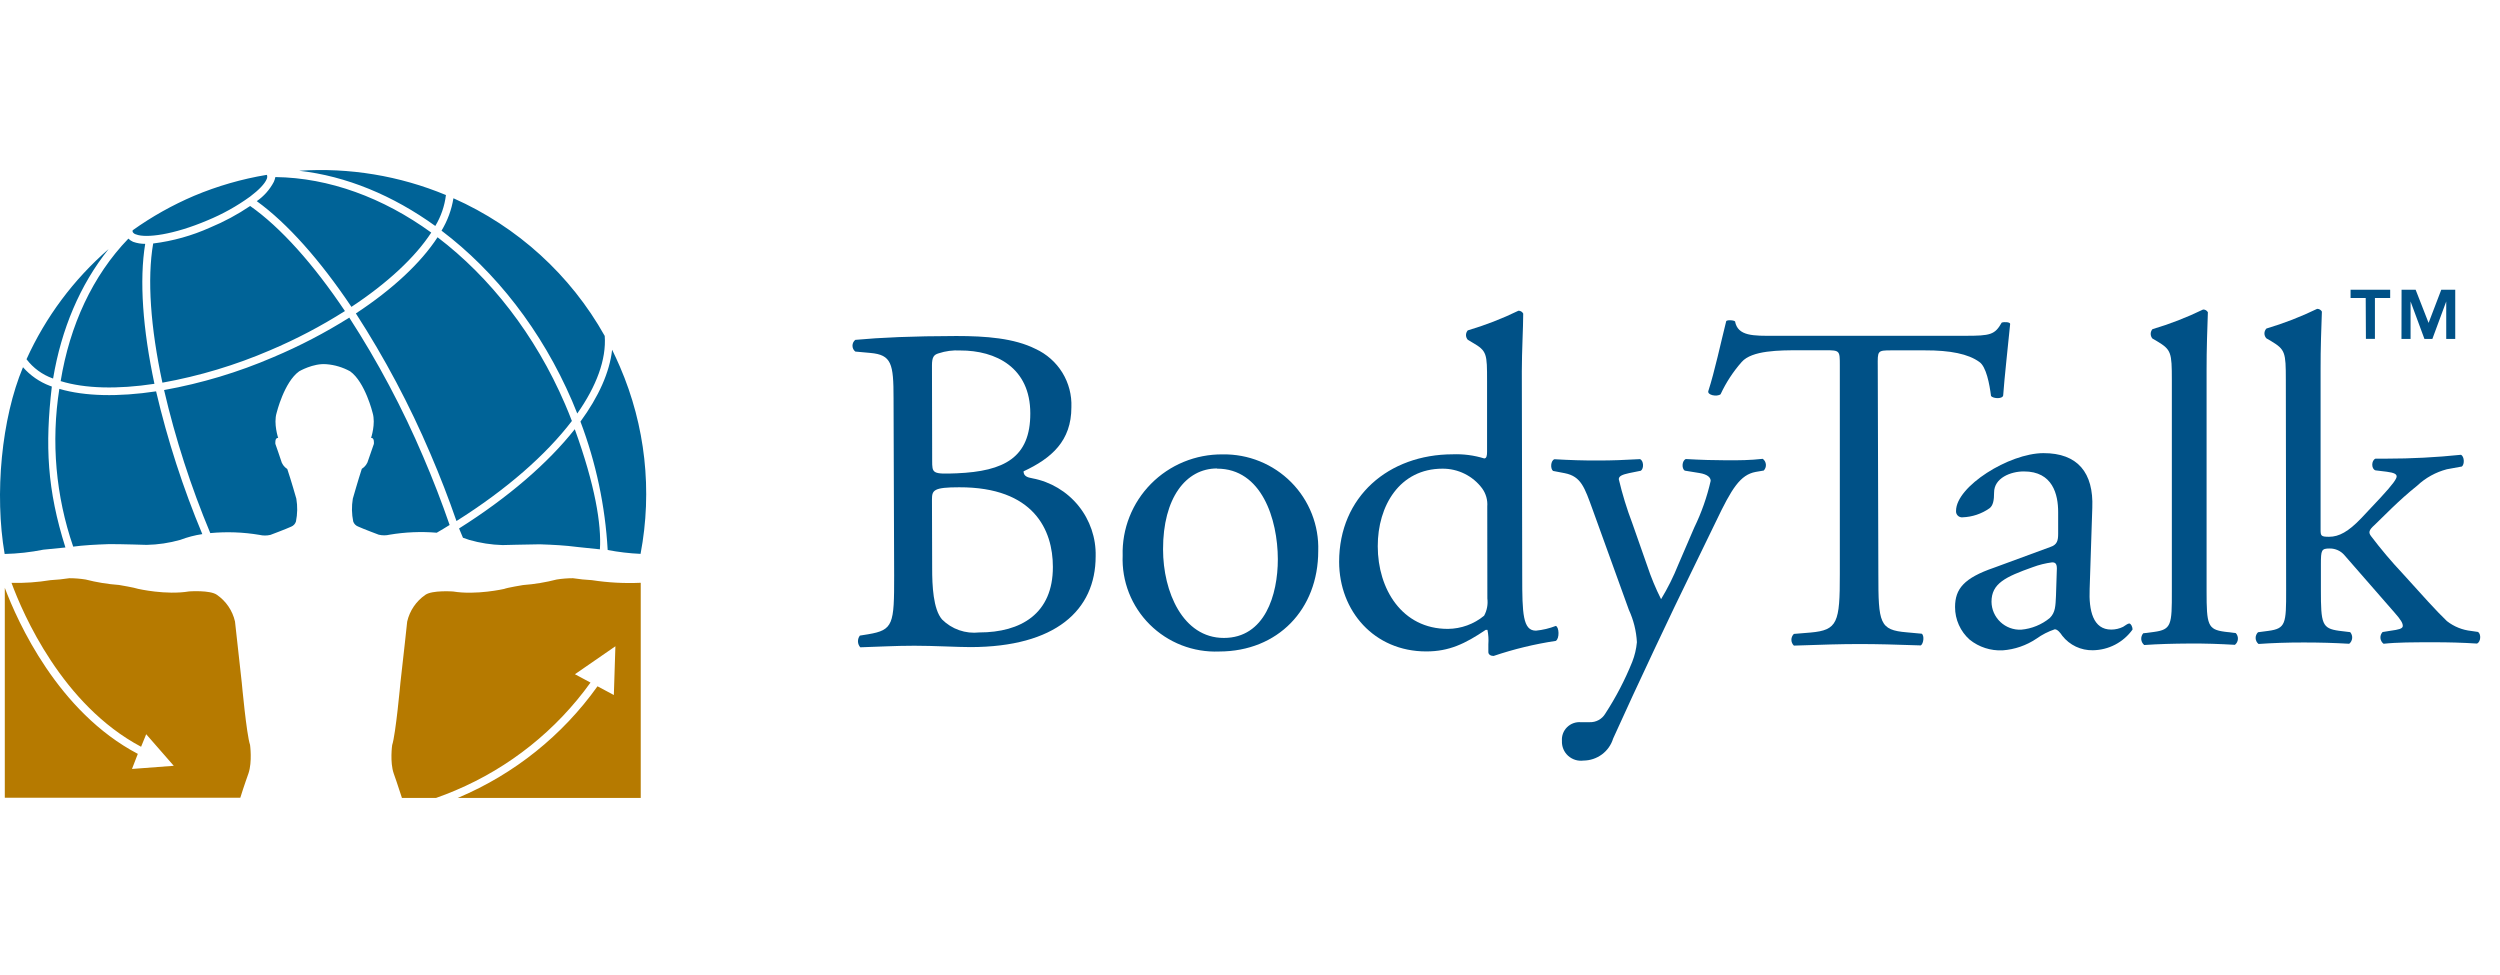 <svg xmlns="http://www.w3.org/2000/svg" width="200" height="78" viewBox="0 0 126 32" fill="none">
<path d="M28.835 11.639C28.925 11.85 29.01 12.06 29.094 12.271C30.063 10.891 30.565 9.542 30.478 8.361C28.759 5.29 26.083 2.855 22.853 1.422C22.76 1.999 22.556 2.554 22.253 3.055C24.969 5.109 27.302 8.077 28.835 11.639ZM17.604 7.438C16.383 8.205 15.101 8.873 13.771 9.433C12.007 10.193 10.161 10.748 8.269 11.088C8.842 13.551 9.622 15.963 10.598 18.298C11.425 18.22 12.258 18.25 13.077 18.388C13.258 18.431 13.448 18.431 13.63 18.388C13.63 18.388 14.398 18.101 14.677 17.973C14.734 17.95 14.785 17.915 14.826 17.87C14.867 17.825 14.898 17.772 14.916 17.713C14.993 17.335 15 16.945 14.935 16.564C14.935 16.564 14.657 15.589 14.479 15.069C14.316 14.965 14.2 14.802 14.157 14.615C14.157 14.615 13.922 13.913 13.879 13.804C13.879 13.804 13.839 13.479 14.02 13.502C14.02 13.502 13.779 12.787 13.94 12.245C13.94 12.245 14.318 10.686 15.077 10.145C15.077 10.145 15.783 9.729 16.449 9.786C16.87 9.819 17.278 9.941 17.647 10.145C18.404 10.686 18.782 12.245 18.782 12.245C18.943 12.787 18.702 13.502 18.702 13.502C18.883 13.479 18.843 13.804 18.843 13.804C18.802 13.913 18.565 14.605 18.565 14.605C18.52 14.794 18.401 14.957 18.235 15.059C18.061 15.589 17.782 16.564 17.782 16.564C17.718 16.945 17.725 17.335 17.802 17.713C17.821 17.77 17.852 17.821 17.893 17.864C17.934 17.907 17.984 17.941 18.039 17.963C18.318 18.091 19.086 18.378 19.086 18.378C19.268 18.422 19.458 18.422 19.639 18.378C20.423 18.247 21.22 18.213 22.012 18.279C22.232 18.15 22.449 18.023 22.661 17.889C22.269 16.755 21.826 15.601 21.326 14.44C20.288 12.004 19.043 9.662 17.604 7.438ZM12.608 1.812C11.973 2.241 11.297 2.605 10.588 2.899C9.678 3.308 8.711 3.579 7.72 3.702C7.41 5.491 7.589 7.946 8.185 10.717C10.053 10.381 11.876 9.831 13.618 9.081C14.926 8.527 16.186 7.866 17.384 7.106C15.8 4.745 14.147 2.893 12.608 1.812ZM28.823 12.647C28.714 12.362 28.598 12.076 28.476 11.793C26.977 8.307 24.7 5.401 22.053 3.388C21.22 4.669 19.796 6.005 17.936 7.227C19.388 9.474 20.645 11.84 21.692 14.299C22.182 15.439 22.62 16.573 23.006 17.69C25.512 16.113 27.518 14.36 28.823 12.647ZM2.991 11.029C2.57 13.697 2.81 16.425 3.689 18.98L4.081 18.935C4.647 18.879 5.51 18.853 5.51 18.853C6.185 18.853 7.391 18.892 7.391 18.892C7.962 18.881 8.53 18.796 9.081 18.641C9.441 18.504 9.815 18.406 10.196 18.349C9.222 16.018 8.443 13.612 7.867 11.154C5.973 11.44 4.275 11.407 2.991 11.029ZM31.243 9.909C31.119 9.618 30.986 9.336 30.851 9.057C30.727 10.191 30.171 11.425 29.255 12.678C30.04 14.754 30.503 16.936 30.627 19.15C31.174 19.255 31.728 19.32 32.284 19.345C32.889 16.166 32.527 12.881 31.243 9.909ZM23.137 18.064L23.333 18.532C23.439 18.565 23.545 18.6 23.649 18.641C24.195 18.798 24.758 18.886 25.326 18.902C25.326 18.902 26.531 18.871 27.204 18.863C27.204 18.863 28.069 18.889 28.633 18.945C28.633 18.945 29.473 19.043 30.235 19.116C30.318 17.854 29.988 15.874 28.969 13.062C27.622 14.767 25.612 16.505 23.137 18.064ZM2.659 10.503H2.677C3.091 8.026 4.03 5.783 5.473 3.985C3.708 5.517 2.297 7.41 1.336 9.535C1.673 9.979 2.133 10.315 2.659 10.503ZM22.475 1.26C20.137 0.287 17.604 -0.132 15.075 0.036C17.451 0.301 19.804 1.28 21.939 2.819C22.226 2.343 22.408 1.811 22.475 1.26ZM2.612 10.912L2.512 10.875C1.991 10.678 1.526 10.356 1.159 9.938C0.077 12.512 -0.286 16.326 0.234 19.35C0.889 19.335 1.541 19.263 2.183 19.134C2.544 19.101 2.951 19.06 3.297 19.023C2.377 16.113 2.265 13.894 2.612 10.912ZM7.785 10.784C7.196 8.018 7.014 5.565 7.318 3.72C7.11 3.722 6.904 3.687 6.708 3.618C6.619 3.58 6.539 3.525 6.471 3.456C4.665 5.327 3.516 7.829 3.057 10.638C4.283 11.018 5.932 11.055 7.785 10.774V10.784ZM12.941 1.568C14.485 2.685 16.134 4.544 17.712 6.896C19.532 5.696 20.933 4.386 21.735 3.152C19.308 1.393 16.588 0.389 13.879 0.354C13.862 0.438 13.835 0.52 13.8 0.598C13.597 0.985 13.302 1.318 12.941 1.568ZM6.863 3.246C7.355 3.441 8.745 3.264 10.449 2.539C11.213 2.225 11.938 1.822 12.606 1.338C13.059 0.997 13.347 0.687 13.44 0.459C13.469 0.399 13.476 0.33 13.459 0.264C13.454 0.257 13.448 0.25 13.441 0.243C12.184 0.451 10.956 0.806 9.783 1.299C8.691 1.765 7.652 2.347 6.687 3.036C6.679 3.064 6.679 3.093 6.687 3.121C6.706 3.153 6.731 3.18 6.762 3.202C6.792 3.223 6.827 3.238 6.863 3.246Z" fill="#006397"/>
<path d="M12.185 25.836C12.044 24.595 11.844 22.755 11.844 22.755C11.72 22.207 11.393 21.725 10.928 21.406C10.579 21.161 9.532 21.237 9.532 21.237C8.366 21.432 6.96 21.108 6.96 21.108C6.781 21.044 6.003 20.913 6.003 20.913C5.432 20.871 4.867 20.779 4.313 20.637C4.042 20.594 3.769 20.572 3.495 20.572C3.179 20.62 2.861 20.653 2.542 20.67C1.894 20.776 1.238 20.822 0.581 20.808C1.154 22.367 3.13 26.954 7.111 29.067L7.368 28.435L8.758 30.026L6.652 30.185L6.946 29.425C2.919 27.311 0.887 22.77 0.242 21.056V31.637H12.111C12.283 31.076 12.524 30.406 12.524 30.406C12.72 29.821 12.603 28.973 12.603 28.973C12.424 28.451 12.185 25.836 12.185 25.836ZM29.832 20.67C29.512 20.653 29.193 20.621 28.877 20.572C28.603 20.572 28.33 20.594 28.059 20.637C27.504 20.78 26.936 20.874 26.363 20.917C26.363 20.917 25.579 21.044 25.408 21.112C25.408 21.112 24.003 21.434 22.836 21.241C22.836 21.241 21.789 21.165 21.438 21.41C20.974 21.73 20.647 22.211 20.522 22.759C20.522 22.759 20.326 24.598 20.181 25.84C20.181 25.84 19.944 28.447 19.765 28.983C19.765 28.983 19.644 29.838 19.844 30.415C19.844 30.415 20.083 31.086 20.258 31.647H21.973C22.305 31.53 22.632 31.405 22.953 31.267C25.683 30.113 28.039 28.232 29.761 25.832L28.977 25.411L31.016 24.002L30.938 26.459L30.114 26.019C28.348 28.497 25.924 30.438 23.112 31.628L23.065 31.647H32.293V20.802C31.47 20.839 30.646 20.795 29.832 20.67Z" fill="#B67A00"/>
<path d="M45.035 11.5C45.035 9.759 44.935 9.313 43.867 9.218L43.108 9.149C43.063 9.114 43.027 9.069 43.002 9.018C42.978 8.967 42.965 8.911 42.965 8.854C42.965 8.797 42.978 8.741 43.002 8.69C43.027 8.639 43.063 8.594 43.108 8.559C44.386 8.44 45.998 8.37 48.199 8.365C49.696 8.365 51.113 8.474 52.191 9.015C52.752 9.273 53.222 9.69 53.544 10.213C53.865 10.737 54.023 11.344 53.998 11.956C53.998 13.653 53 14.526 51.587 15.185C51.587 15.424 51.777 15.493 52.037 15.538C52.95 15.711 53.771 16.202 54.354 16.921C54.937 17.641 55.244 18.543 55.221 19.466C55.221 22.194 53.19 24.035 48.922 24.044C48.239 24.044 47.076 23.975 46.083 23.975C45.09 23.975 44.236 24.03 43.358 24.054C43.286 23.973 43.245 23.87 43.242 23.763C43.238 23.655 43.272 23.55 43.338 23.464L43.767 23.395C45.02 23.181 45.069 22.899 45.065 20.448L45.035 11.5ZM46.981 14.63C46.981 15.29 46.981 15.334 48.214 15.285C50.629 15.185 51.932 14.481 51.927 12.264C51.927 9.957 50.195 9.089 48.393 9.094C48.025 9.073 47.656 9.122 47.305 9.238C47.066 9.308 46.971 9.427 46.971 9.848L46.981 14.63ZM46.981 20.086C46.981 20.934 47.031 22.135 47.48 22.651C47.722 22.893 48.016 23.078 48.34 23.191C48.664 23.304 49.01 23.343 49.352 23.305C51.458 23.305 53.07 22.358 53.065 20.002C53.065 18.147 52.111 15.979 48.343 15.989C47.061 15.989 46.971 16.133 46.971 16.599L46.981 20.086Z" fill="#005187"/>
<path d="M66.439 19.197C66.439 22.143 64.407 24.261 61.448 24.266C60.802 24.292 60.158 24.185 59.555 23.951C58.953 23.717 58.406 23.361 57.949 22.907C57.492 22.453 57.135 21.909 56.899 21.311C56.664 20.712 56.556 20.072 56.582 19.43C56.563 18.763 56.68 18.099 56.925 17.479C57.17 16.858 57.539 16.292 58.009 15.816C58.479 15.34 59.041 14.963 59.661 14.708C60.281 14.453 60.947 14.325 61.618 14.331C62.26 14.32 62.898 14.438 63.493 14.68C64.088 14.922 64.627 15.281 65.078 15.736C65.529 16.191 65.882 16.733 66.116 17.328C66.35 17.922 66.46 18.558 66.439 19.197ZM61.338 15.04C59.771 15.04 58.613 16.528 58.618 19.117C58.618 21.26 59.616 23.582 61.682 23.582C63.749 23.582 64.403 21.414 64.403 19.613C64.397 17.585 63.584 15.045 61.338 15.05V15.04Z" fill="#005187"/>
<path d="M76.72 20.487C76.72 22.347 76.75 23.22 77.414 23.215C77.756 23.181 78.092 23.101 78.412 22.977C78.582 23.027 78.607 23.617 78.412 23.731C77.347 23.891 76.298 24.145 75.278 24.49C75.133 24.49 75.018 24.421 75.013 24.302V23.905C75.031 23.661 75.016 23.416 74.968 23.176H74.879C73.835 23.88 73.032 24.262 71.884 24.262C69.254 24.262 67.497 22.223 67.492 19.748C67.492 16.455 69.988 14.332 73.217 14.327C73.754 14.306 74.29 14.377 74.804 14.535C74.924 14.535 74.948 14.391 74.948 14.203V10.646C74.948 9.257 74.948 9.119 74.215 8.697L73.975 8.553C73.918 8.488 73.886 8.404 73.886 8.318C73.886 8.231 73.918 8.147 73.975 8.082C74.853 7.822 75.708 7.49 76.531 7.09C76.58 7.09 76.628 7.103 76.671 7.128C76.713 7.154 76.747 7.19 76.77 7.234C76.77 7.938 76.7 9.114 76.7 10.15L76.72 20.487ZM74.958 16.961C74.984 16.634 74.892 16.308 74.699 16.043C74.468 15.733 74.167 15.482 73.82 15.31C73.473 15.137 73.09 15.049 72.703 15.051C70.546 15.051 69.434 16.916 69.439 18.965C69.439 21.107 70.656 23.131 72.977 23.126C73.643 23.119 74.287 22.885 74.799 22.462C74.944 22.197 75.001 21.893 74.963 21.593L74.958 16.961Z" fill="#005187"/>
<path d="M78.722 28.771C78.712 28.644 78.73 28.518 78.774 28.399C78.818 28.28 78.888 28.172 78.978 28.083C79.068 27.993 79.177 27.924 79.296 27.88C79.415 27.836 79.543 27.819 79.67 27.828H80.119C80.276 27.834 80.432 27.797 80.57 27.722C80.708 27.647 80.823 27.536 80.903 27.402C81.441 26.576 81.897 25.701 82.265 24.788C82.39 24.47 82.469 24.136 82.5 23.796C82.47 23.233 82.332 22.681 82.096 22.169L80.269 17.114C79.865 16.008 79.695 15.443 78.867 15.279L78.273 15.165C78.128 15.046 78.153 14.644 78.343 14.575C79.096 14.619 79.81 14.644 80.593 14.639C81.232 14.639 81.896 14.614 82.655 14.57C82.839 14.639 82.864 15.036 82.7 15.155L82.111 15.274C81.776 15.348 81.587 15.418 81.587 15.582C81.764 16.333 81.99 17.072 82.265 17.794L83.024 19.956C83.214 20.529 83.446 21.088 83.718 21.628C84.055 21.072 84.345 20.49 84.586 19.887L85.389 18.022C85.755 17.27 86.033 16.48 86.218 15.666C86.218 15.502 86.073 15.338 85.644 15.269L84.91 15.15C84.746 15.036 84.771 14.654 84.96 14.565C85.719 14.609 86.428 14.629 87.046 14.629C87.665 14.629 88.179 14.629 88.843 14.555C88.888 14.588 88.925 14.631 88.953 14.68C88.98 14.729 88.996 14.783 89.001 14.839C89.006 14.894 88.999 14.95 88.98 15.003C88.961 15.056 88.932 15.104 88.893 15.145L88.489 15.214C87.71 15.358 87.281 16.043 86.493 17.695L85.175 20.408C84.396 21.985 82.46 26.082 81.302 28.652C81.205 28.972 81.007 29.252 80.738 29.452C80.468 29.652 80.141 29.761 79.805 29.763C79.665 29.781 79.524 29.769 79.39 29.727C79.256 29.684 79.133 29.613 79.029 29.519C78.926 29.424 78.845 29.308 78.792 29.179C78.739 29.049 78.715 28.91 78.722 28.771Z" fill="#005187"/>
<path d="M94.669 20.358C94.669 22.838 94.724 23.185 96.096 23.299L96.855 23.369C96.994 23.463 96.95 23.865 96.81 23.959C95.457 23.914 94.654 23.89 93.706 23.89C92.757 23.89 91.929 23.919 90.412 23.969C90.372 23.93 90.34 23.885 90.319 23.834C90.297 23.783 90.286 23.729 90.286 23.674C90.286 23.619 90.297 23.564 90.319 23.514C90.34 23.463 90.372 23.417 90.412 23.379L91.265 23.309C92.612 23.185 92.732 22.813 92.727 20.363V9.837C92.727 9.108 92.727 9.083 92.019 9.083H90.696C89.698 9.083 88.296 9.083 87.781 9.674C87.35 10.162 86.992 10.71 86.718 11.3C86.529 11.444 86.035 11.34 86.1 11.137C86.414 10.175 86.733 8.681 86.998 7.63C86.998 7.546 87.372 7.555 87.447 7.63C87.587 8.379 88.37 8.359 89.443 8.354H99.041C100.318 8.354 100.538 8.304 100.887 7.689C101.007 7.645 101.321 7.655 101.311 7.764C101.217 8.721 101.012 10.586 100.962 11.34C100.962 11.549 100.463 11.529 100.348 11.39C100.273 10.8 100.109 9.902 99.754 9.669C99.205 9.272 98.307 9.083 97.004 9.088H95.323C94.609 9.088 94.634 9.113 94.639 9.892L94.669 20.358Z" fill="#005187"/>
<path d="M103.331 19C103.686 18.886 103.731 18.672 103.731 18.32V17.234C103.731 16.366 103.466 15.185 101.999 15.19C101.335 15.19 100.502 15.523 100.502 16.252C100.502 16.629 100.457 16.911 100.267 17.05C99.871 17.327 99.403 17.484 98.919 17.502C98.875 17.507 98.829 17.503 98.786 17.488C98.744 17.474 98.705 17.45 98.673 17.418C98.641 17.387 98.616 17.349 98.601 17.306C98.586 17.264 98.58 17.219 98.585 17.174C98.585 15.949 101.255 14.273 102.987 14.268C104.719 14.263 105.522 15.26 105.452 17.02L105.318 21.118C105.273 22.199 105.487 23.166 106.411 23.161C106.617 23.16 106.82 23.113 107.005 23.022C107.124 22.948 107.239 22.854 107.314 22.854C107.389 22.854 107.479 22.998 107.479 23.161C107.251 23.478 106.952 23.738 106.606 23.919C106.259 24.1 105.874 24.197 105.482 24.203C105.186 24.209 104.892 24.147 104.624 24.02C104.356 23.893 104.122 23.706 103.94 23.474C103.845 23.33 103.701 23.146 103.561 23.146C103.231 23.257 102.92 23.416 102.638 23.618C102.131 23.96 101.542 24.163 100.931 24.208C100.331 24.236 99.742 24.046 99.274 23.672C99.04 23.465 98.854 23.211 98.727 22.927C98.599 22.644 98.534 22.336 98.535 22.025C98.535 21.108 98.984 20.562 100.502 20.041L103.331 19ZM101.869 23.166C102.399 23.118 102.901 22.913 103.311 22.576C103.596 22.293 103.596 21.966 103.621 21.47L103.666 20.081C103.666 19.823 103.571 19.773 103.426 19.773C103.095 19.816 102.77 19.896 102.458 20.012C101.061 20.508 100.372 20.84 100.372 21.758C100.374 21.949 100.414 22.138 100.491 22.313C100.568 22.488 100.68 22.646 100.819 22.778C100.959 22.909 101.124 23.012 101.304 23.078C101.485 23.145 101.677 23.175 101.869 23.166Z" fill="#005187"/>
<path d="M111.212 21.226C111.212 22.922 111.267 23.155 112.121 23.269L112.685 23.338C112.722 23.38 112.751 23.428 112.769 23.48C112.787 23.532 112.795 23.588 112.79 23.643C112.786 23.699 112.771 23.752 112.745 23.802C112.719 23.851 112.683 23.894 112.64 23.929C111.861 23.884 111.173 23.859 110.344 23.864C109.516 23.869 108.782 23.889 108.068 23.939C108.026 23.903 107.991 23.86 107.965 23.811C107.94 23.762 107.924 23.709 107.919 23.654C107.915 23.599 107.921 23.544 107.938 23.491C107.955 23.439 107.982 23.39 108.018 23.348L108.562 23.279C109.441 23.16 109.466 22.922 109.461 21.226V10.586C109.461 9.197 109.431 9.058 108.722 8.632L108.483 8.493C108.426 8.427 108.395 8.343 108.395 8.257C108.395 8.171 108.426 8.087 108.483 8.021C109.36 7.761 110.215 7.429 111.038 7.029C111.087 7.028 111.135 7.041 111.177 7.065C111.22 7.09 111.254 7.125 111.277 7.168C111.252 7.878 111.208 9.053 111.212 10.09V21.226Z" fill="#005187"/>
<path d="M115.206 10.577C115.206 9.189 115.176 9.05 114.468 8.623L114.228 8.484C114.164 8.418 114.127 8.329 114.127 8.236C114.127 8.144 114.164 8.055 114.228 7.988C115.106 7.727 115.96 7.395 116.784 6.996C116.832 6.995 116.881 7.007 116.923 7.032C116.965 7.056 117 7.092 117.023 7.135C116.998 7.844 116.953 9.02 116.958 10.057V18.132C116.958 18.439 116.983 18.484 117.387 18.484C117.886 18.484 118.361 18.221 118.994 17.561L119.968 16.525C120.626 15.815 120.791 15.557 120.791 15.443C120.791 15.329 120.676 15.255 120.292 15.205L119.723 15.136C119.508 15.066 119.508 14.64 119.723 14.546H120.267C121.524 14.546 122.78 14.481 124.03 14.352C124.2 14.422 124.225 14.823 124.08 14.942L123.321 15.081C122.76 15.228 122.245 15.513 121.824 15.91C120.901 16.644 120.097 17.492 119.673 17.894C119.384 18.152 119.364 18.271 119.503 18.454C120 19.11 120.532 19.739 121.096 20.339C122.024 21.371 122.852 22.288 123.326 22.735C123.682 23.013 124.109 23.185 124.559 23.231L124.894 23.28C125.058 23.395 125.033 23.776 124.844 23.866C124.16 23.821 123.346 23.796 122.593 23.801C121.65 23.801 120.816 23.801 120.132 23.876C120.087 23.842 120.05 23.799 120.023 23.75C119.996 23.702 119.979 23.648 119.974 23.592C119.97 23.536 119.977 23.48 119.995 23.427C120.014 23.374 120.044 23.326 120.082 23.285L120.507 23.216C120.866 23.166 121.101 23.122 121.101 22.978C121.101 22.834 121.006 22.67 120.696 22.318L118.156 19.407C118.065 19.302 117.953 19.217 117.826 19.16C117.699 19.103 117.562 19.073 117.422 19.074C116.998 19.074 116.973 19.149 116.973 19.878V21.172C116.973 22.869 117.028 23.102 117.881 23.221L118.45 23.29C118.486 23.332 118.513 23.38 118.53 23.432C118.547 23.484 118.554 23.539 118.549 23.593C118.544 23.648 118.529 23.701 118.503 23.75C118.478 23.798 118.443 23.841 118.401 23.876C117.622 23.831 116.933 23.811 116.105 23.811C115.276 23.811 114.543 23.836 113.829 23.886C113.786 23.85 113.75 23.806 113.725 23.756C113.7 23.706 113.686 23.652 113.684 23.596C113.682 23.54 113.691 23.485 113.712 23.433C113.732 23.381 113.764 23.334 113.804 23.295L114.328 23.226C115.201 23.107 115.226 22.869 115.221 21.177L115.206 10.577Z" fill="#005187"/>
<path d="M119.232 6.45H118.469V6.033H120.465V6.45H119.696V8.508H119.242L119.232 6.45ZM121.039 6.033H121.748L122.401 7.705L123.04 6.033H123.744V8.513H123.29V6.623L122.591 8.513H122.192L121.493 6.623V8.513H121.034L121.039 6.033Z" fill="#005187"/>
</svg>